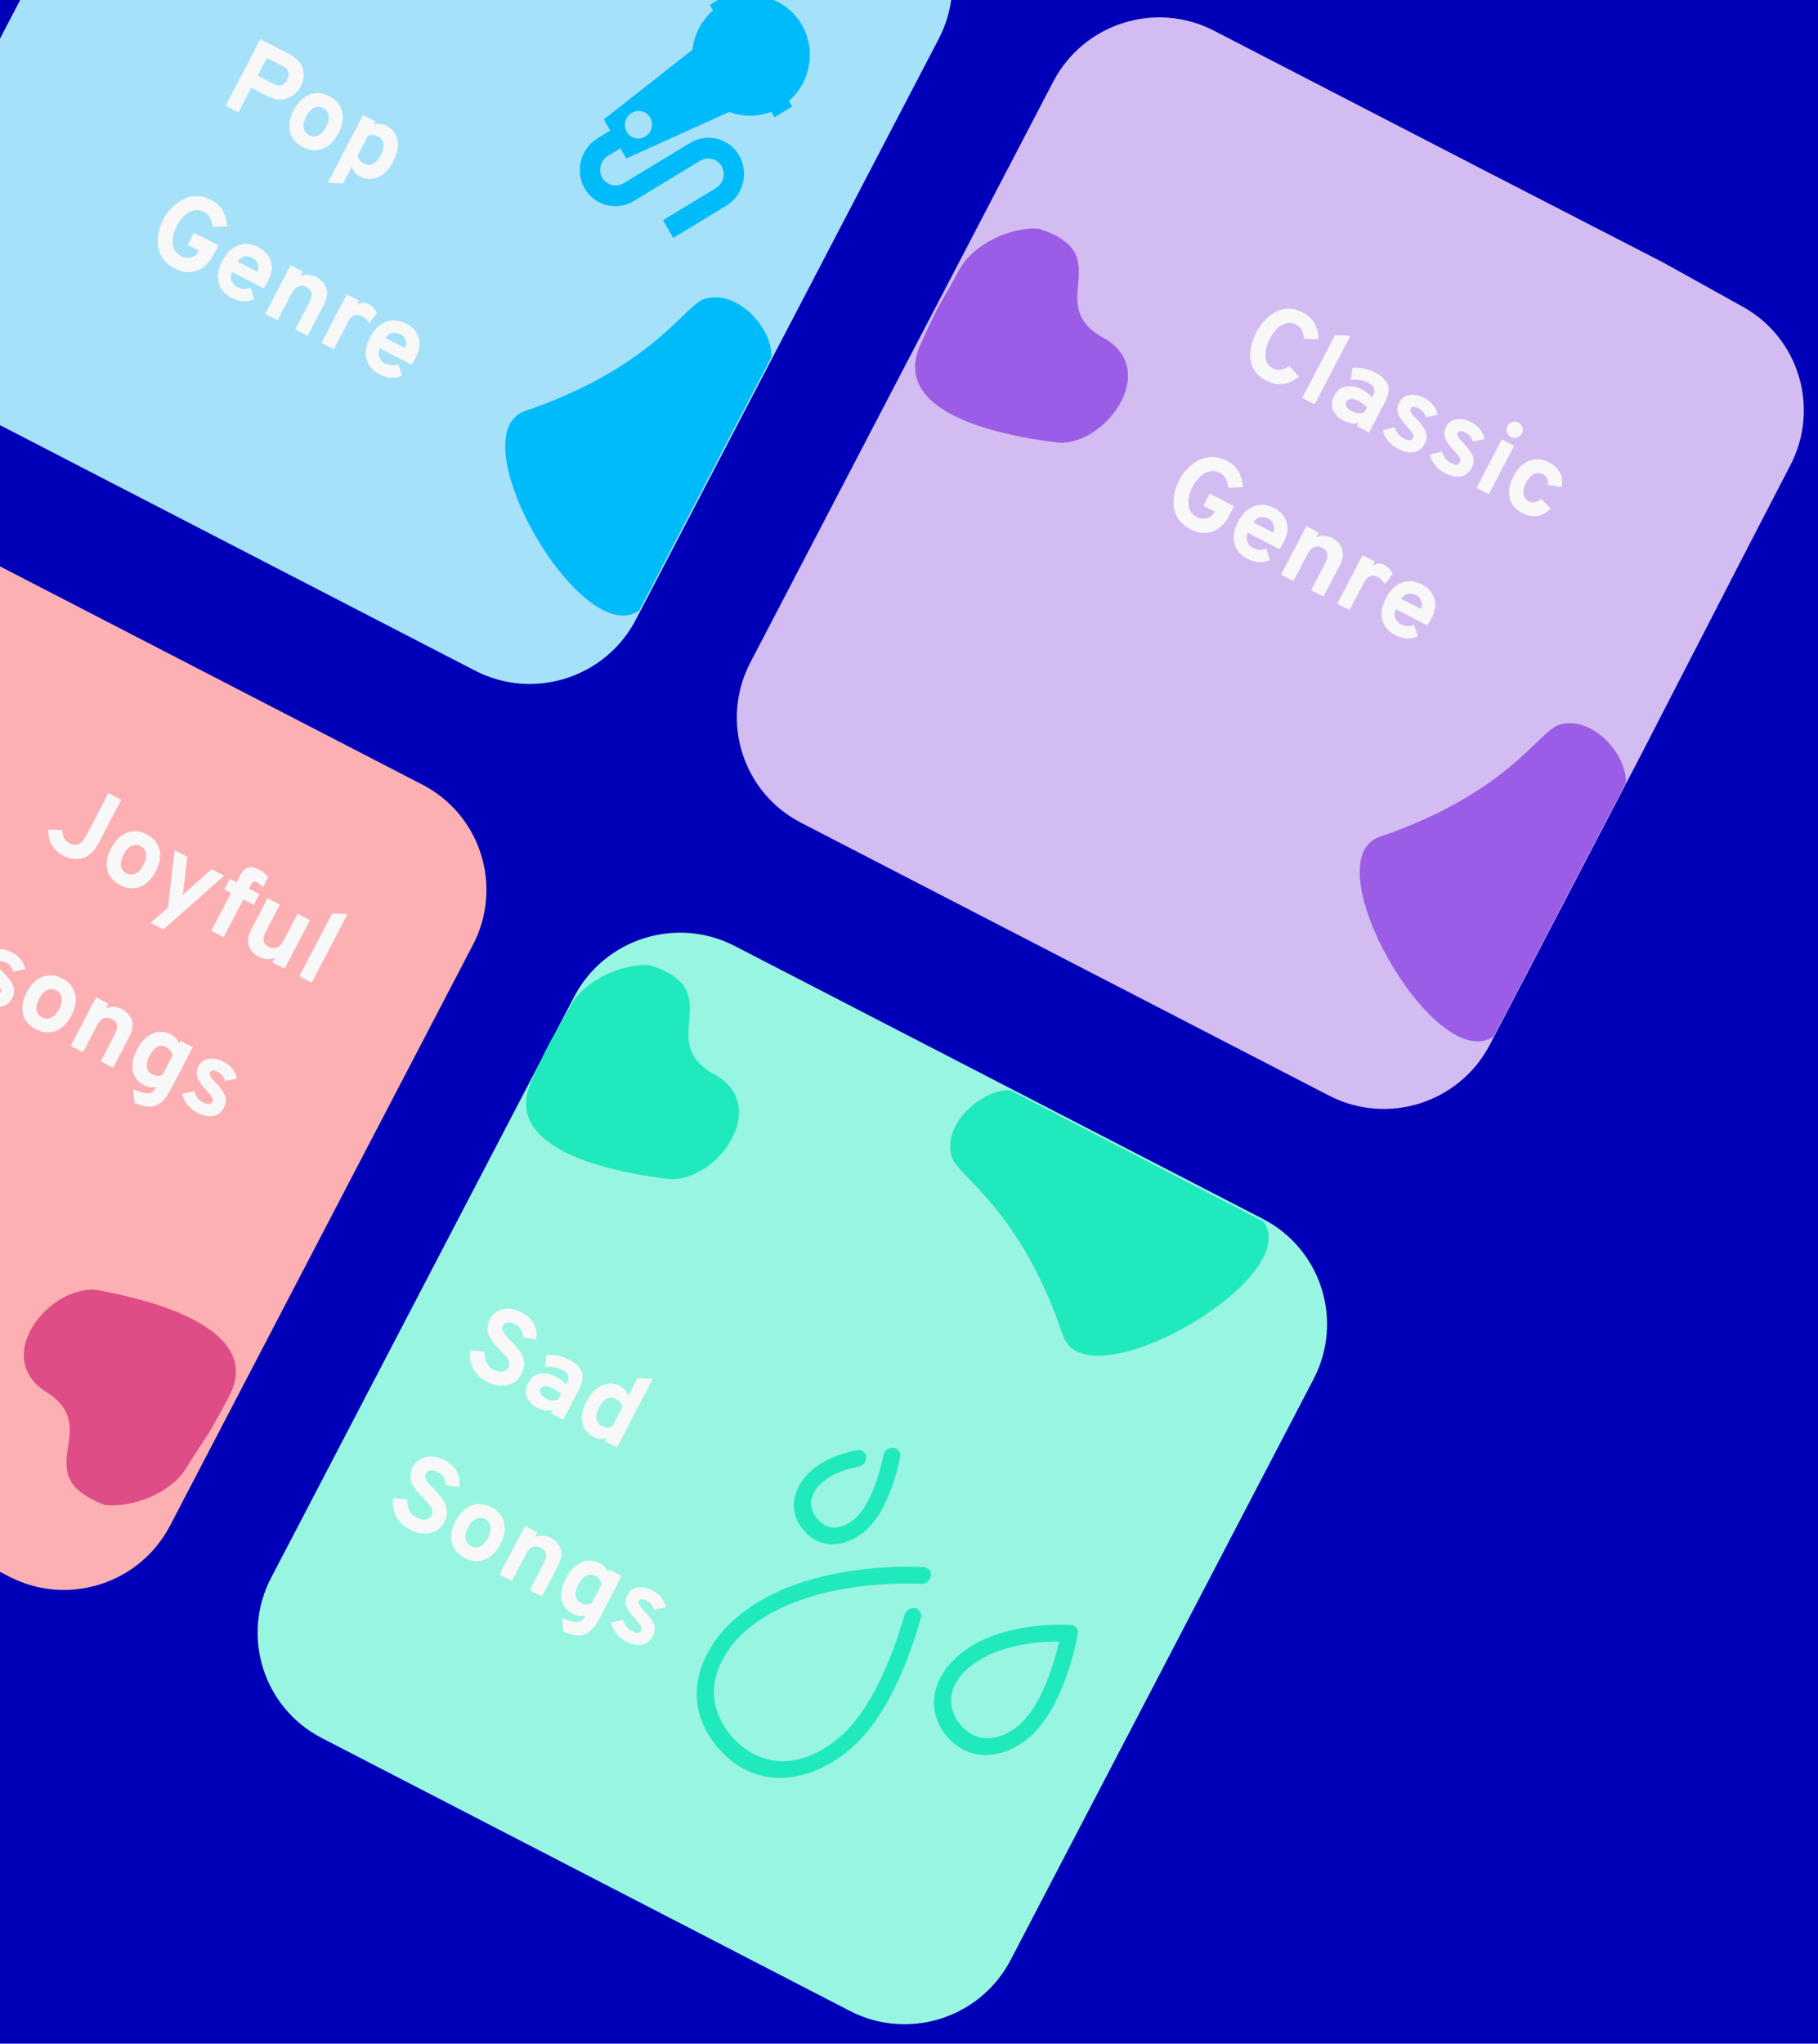 <svg width="210" height="236" viewBox="0 0 210 236" fill="none" xmlns="http://www.w3.org/2000/svg">
<rect width="210" height="236" fill="#E5E5E5"/>
<rect x="-91" y="-84" width="367" height="456" fill="#0000B9"/>
<path d="M102.593 -14.013L41.575 -45.535C34.835 -49.017 26.523 -46.38 23.01 -39.645L-11.977 27.428C-15.491 34.163 -12.876 42.446 -6.136 45.928L54.883 77.45C61.622 80.931 69.934 78.294 73.448 71.559L108.435 4.486C111.949 -2.249 109.333 -10.532 102.593 -14.013Z" fill="#A6E1FA"/>
<path d="M73.829 70.504C67.133 75.173 52.752 50.169 60.678 47.455C75.482 42.387 79.042 35.268 81.362 34.531C85.195 33.315 89.296 38.02 89.097 41.236C87.506 44.284 84.813 49.448 82.894 53.127C79.293 60.03 78.759 61.053 73.829 70.504Z" fill="#00BBF9"/>
<path d="M26.066 12.207L30.074 4.524L33.369 6.226C33.838 6.468 34.208 6.748 34.48 7.065C34.759 7.386 34.936 7.714 35.011 8.051C35.087 8.386 35.1 8.719 35.05 9.046C35 9.373 34.893 9.694 34.729 10.008C34.397 10.645 33.88 11.093 33.178 11.352C32.482 11.616 31.703 11.524 30.839 11.078L29.026 10.142L27.549 12.973L26.066 12.207ZM31.637 9.707C31.982 9.885 32.289 9.919 32.561 9.808C32.836 9.69 33.046 9.492 33.192 9.214C33.332 8.943 33.376 8.664 33.322 8.376C33.268 8.087 33.061 7.851 32.702 7.665L30.824 6.695L29.759 8.737L31.637 9.707ZM37.281 17.179C36.549 17.46 35.783 17.395 34.986 16.982C34.188 16.57 33.693 15.984 33.503 15.227C33.312 14.469 33.456 13.633 33.933 12.719C34.406 11.811 35.011 11.213 35.747 10.924C36.49 10.639 37.258 10.701 38.048 11.11C38.839 11.518 39.328 12.105 39.514 12.87C39.708 13.639 39.568 14.477 39.095 15.385C38.618 16.3 38.013 16.898 37.281 17.179ZM35.701 15.61C36.06 15.795 36.412 15.805 36.758 15.641C37.109 15.469 37.411 15.138 37.667 14.647C37.923 14.157 38.021 13.72 37.961 13.336C37.901 12.952 37.691 12.668 37.333 12.482C36.981 12.3 36.625 12.297 36.264 12.473C35.914 12.645 35.612 12.973 35.361 13.455C35.109 13.939 35.013 14.372 35.073 14.756C35.14 15.144 35.349 15.429 35.701 15.61ZM41.568 20.383C41.055 20.118 40.749 19.732 40.651 19.227L39.632 21.18L37.867 21.09L41.937 13.286L43.365 14.024L43.153 14.43C43.626 14.219 44.121 14.248 44.642 14.516C45.345 14.879 45.769 15.428 45.916 16.163C46.073 16.895 45.909 17.726 45.425 18.655C44.956 19.555 44.367 20.157 43.66 20.46C42.954 20.764 42.256 20.738 41.568 20.383ZM42.064 18.897C42.422 19.082 42.767 19.089 43.099 18.916C43.438 18.748 43.737 18.415 43.997 17.917C44.249 17.434 44.349 17.002 44.295 16.622C44.254 16.238 44.054 15.955 43.695 15.769C43.271 15.55 42.867 15.532 42.483 15.714L41.327 17.931C41.356 18.337 41.602 18.659 42.064 18.897ZM20.201 31.018C19.629 30.723 19.177 30.351 18.845 29.899C18.524 29.446 18.327 28.959 18.255 28.439C18.19 27.922 18.211 27.399 18.321 26.87C18.429 26.341 18.619 25.817 18.89 25.297C19.142 24.815 19.456 24.382 19.831 24C20.211 23.611 20.634 23.291 21.099 23.039C21.573 22.791 22.09 22.663 22.652 22.657C23.224 22.646 23.789 22.784 24.345 23.072C25.026 23.423 25.497 23.857 25.758 24.373C26.03 24.885 26.192 25.475 26.243 26.142L24.547 26.213C24.458 25.35 24.143 24.778 23.601 24.498C23.264 24.324 22.926 24.251 22.586 24.28C22.256 24.305 21.957 24.416 21.688 24.611C21.423 24.799 21.183 25.019 20.968 25.27C20.764 25.517 20.584 25.791 20.427 26.091C20.054 26.808 19.892 27.492 19.945 28.14C19.996 28.79 20.33 29.273 20.945 29.591C21.318 29.784 21.695 29.826 22.078 29.717C22.468 29.611 22.752 29.387 22.932 29.043L22.978 28.955L21.67 28.28L22.403 26.875L25.226 28.333L24.636 29.464C24.14 30.415 23.485 31.019 22.672 31.278C21.859 31.535 21.035 31.449 20.201 31.018ZM26.778 34.416C25.965 33.996 25.46 33.405 25.262 32.643C25.064 31.882 25.206 31.04 25.687 30.118C26.157 29.218 26.763 28.626 27.506 28.341C28.257 28.06 29.035 28.128 29.84 28.544C30.573 28.922 31.052 29.457 31.276 30.149C31.505 30.834 31.393 31.608 30.943 32.471C30.756 32.83 30.594 33.104 30.458 33.294L26.801 31.405C26.647 31.77 26.63 32.115 26.75 32.437C26.881 32.756 27.108 32.998 27.431 33.165C27.928 33.422 28.432 33.436 28.942 33.207L29.356 34.55C28.508 34.911 27.649 34.866 26.778 34.416ZM27.442 30.203L29.737 31.388C29.861 31.043 29.872 30.729 29.77 30.444C29.675 30.163 29.481 29.946 29.188 29.795C28.471 29.424 27.888 29.561 27.442 30.203ZM34.112 38.037L35.716 34.965C35.952 34.511 36.044 34.14 35.989 33.852C35.942 33.568 35.75 33.339 35.414 33.164C34.703 32.798 34.127 33.038 33.684 33.887L32.07 36.982L30.642 36.245L33.567 30.636L34.995 31.374L34.721 31.901C35.308 31.647 35.924 31.686 36.569 32.019C37.125 32.306 37.499 32.723 37.689 33.267C37.89 33.808 37.788 34.465 37.384 35.242L35.54 38.775L34.112 38.037ZM37.131 39.597L40.057 33.989L41.484 34.726L41.227 35.22C41.642 34.905 42.098 34.876 42.596 35.133C43.014 35.349 43.32 35.689 43.516 36.151L42.636 37.356C42.443 36.977 42.16 36.692 41.787 36.499C41.143 36.166 40.61 36.402 40.191 37.207L38.559 40.334L37.131 39.597ZM43.853 43.237C43.041 42.817 42.535 42.226 42.338 41.465C42.14 40.703 42.281 39.861 42.762 38.939C43.232 38.04 43.839 37.447 44.582 37.163C45.333 36.881 46.11 36.949 46.916 37.365C47.649 37.744 48.127 38.278 48.352 38.971C48.58 39.655 48.469 40.429 48.019 41.293C47.832 41.651 47.67 41.926 47.534 42.115L43.877 40.225C43.722 40.593 43.705 40.936 43.825 41.258C43.956 41.576 44.184 41.82 44.506 41.986C45.004 42.244 45.508 42.258 46.017 42.028L46.433 43.371C45.585 43.732 44.724 43.687 43.853 43.237ZM44.517 39.024L46.813 40.21C46.937 39.865 46.947 39.55 46.845 39.266C46.75 38.984 46.556 38.767 46.264 38.617C45.546 38.245 44.963 38.381 44.517 39.024Z" fill="#F8F8F8"/>
<path d="M92.625 2.87C91.681 1.23 90.167 0.145 88.483 -0.284C87.158 -0.621 85.728 -0.55 84.388 -0.025L84.021 -0.661L81.992 0.571L82.359 1.208C81.005 2.387 80.179 4.024 79.982 5.745L69.748 13.793L70.487 15.076L69.043 15.953C68.086 16.534 67.402 17.459 67.118 18.559C66.833 19.658 66.983 20.796 67.539 21.762C68.691 23.762 71.24 24.411 73.222 23.209L80.88 18.559C81.742 18.036 82.852 18.319 83.354 19.189C83.855 20.06 83.562 21.195 82.699 21.719L76.589 25.427L77.769 27.476L83.879 23.767C85.86 22.564 86.535 19.958 85.383 17.958C84.231 15.958 81.681 15.308 79.7 16.512L72.042 21.16C71.18 21.684 70.07 21.401 69.568 20.53C69.327 20.111 69.262 19.616 69.387 19.137C69.511 18.656 69.808 18.253 70.223 18.002L71.667 17.125L72.344 18.299L84.249 12.923C84.495 13.018 84.746 13.1 85.001 13.164C86.327 13.502 87.755 13.43 89.096 12.905L89.464 13.543L91.492 12.311L91.126 11.674C93.61 9.51 94.312 5.802 92.625 2.87ZM74.537 15.77C73.79 16.223 72.832 15.979 72.397 15.225C71.963 14.47 72.216 13.492 72.964 13.039C73.71 12.585 74.668 12.828 75.103 13.583C75.537 14.337 75.284 15.316 74.537 15.77Z" fill="#00BBF9"/>
<path d="M121.66 9.432C125.174 2.697 133.486 0.06 140.225 3.542L170.735 19.303L192.145 30.327L201.328 35.43C207.802 39.027 210.233 47.107 206.823 53.694L201.141 64.671L189.592 87.1L172.099 120.636C168.585 127.371 160.273 130.008 153.533 126.527L92.515 95.004C85.775 91.522 83.159 83.24 86.673 76.506L121.66 9.432Z" fill="#D3BCF1"/>
<path d="M122.362 51.124C114.5 50.2 102.877 47.382 106.332 39.764C108.86 34.19 108.42 35.579 110.784 31.179C112.395 28.183 116.72 26.211 119.942 26.399C129.251 29.349 120.569 35.041 127.248 38.904C134.156 42.472 127.906 51.326 122.362 51.124Z" fill="#9B5DE5"/>
<path d="M172.535 119.684C165.839 124.353 151.458 99.349 159.383 96.635C174.188 91.567 177.747 84.448 180.068 83.711C183.9 82.495 188.002 87.2 187.802 90.416C186.212 93.464 183.519 98.628 181.6 102.307C177.999 109.21 177.465 110.233 172.535 119.684Z" fill="#9B5DE5"/>
<path d="M146.292 43.976C145.714 43.677 145.268 43.302 144.954 42.853C144.644 42.395 144.47 41.91 144.43 41.397C144.395 40.877 144.434 40.363 144.55 39.857C144.673 39.354 144.867 38.85 145.13 38.346C145.374 37.877 145.67 37.454 146.015 37.075C146.366 36.69 146.764 36.361 147.212 36.091C147.664 35.813 148.169 35.666 148.727 35.647C149.288 35.622 149.855 35.756 150.426 36.051C151.114 36.406 151.605 36.874 151.898 37.453C152.198 38.035 152.321 38.618 152.267 39.204L150.623 39.121C150.582 38.701 150.494 38.362 150.358 38.106C150.222 37.85 149.996 37.64 149.682 37.478C149.279 37.27 148.87 37.235 148.454 37.373C148.049 37.508 147.703 37.733 147.417 38.05C147.135 38.359 146.885 38.722 146.668 39.139C146.32 39.805 146.156 40.468 146.174 41.128C146.2 41.791 146.487 42.265 147.036 42.548C147.571 42.825 148.208 42.736 148.947 42.281L150.04 43.501C148.808 44.472 147.559 44.63 146.292 43.976ZM150.426 45.957L154.211 38.703L155.988 38.771L151.854 46.696L150.426 45.957ZM156.742 49.22L156.954 48.815C156.408 48.988 155.831 48.917 155.223 48.603C154.616 48.29 154.202 47.871 153.982 47.349C153.769 46.83 153.817 46.274 154.126 45.682C154.443 45.075 154.899 44.725 155.496 44.634C156.099 44.546 156.709 44.661 157.323 44.978C157.814 45.232 158.196 45.541 158.471 45.906L158.62 45.62C158.929 45.028 158.747 44.557 158.073 44.21C157.458 43.892 156.782 43.779 156.046 43.873L156.208 42.494C157.088 42.391 157.968 42.567 158.846 43.02C159.147 43.176 159.397 43.338 159.598 43.506C159.805 43.679 159.997 43.899 160.173 44.166C160.35 44.434 160.424 44.755 160.395 45.13C160.378 45.503 160.251 45.915 160.014 46.369L158.147 49.946L156.742 49.22ZM156.15 47.493C156.597 47.725 157.069 47.773 157.566 47.64L157.882 47.037C157.639 46.753 157.323 46.511 156.935 46.31C156.613 46.144 156.324 46.065 156.069 46.072C155.818 46.072 155.636 46.183 155.521 46.402C155.426 46.585 155.43 46.773 155.534 46.966C155.645 47.163 155.85 47.339 156.15 47.493ZM161.469 51.83C161.015 51.595 160.63 51.281 160.316 50.886C160.001 50.491 159.814 50.083 159.755 49.663L161.117 49.349C161.31 49.96 161.645 50.388 162.12 50.634C162.685 50.925 163.052 50.906 163.224 50.577C163.304 50.423 163.292 50.259 163.188 50.084C163.095 49.906 162.896 49.646 162.592 49.303C162.04 48.739 161.681 48.243 161.514 47.812C161.352 47.376 161.391 46.927 161.631 46.466C161.887 45.975 162.281 45.691 162.815 45.615C163.351 45.529 163.913 45.638 164.499 45.941C165.348 46.379 165.877 47.034 166.083 47.901L164.721 48.187C164.549 47.699 164.264 47.352 163.869 47.148C163.393 46.903 163.083 46.918 162.938 47.196C162.815 47.43 163.063 47.846 163.681 48.444C164.168 48.938 164.499 49.405 164.676 49.85C164.858 50.288 164.816 50.759 164.553 51.263C164.27 51.804 163.853 52.123 163.302 52.219C162.754 52.308 162.143 52.178 161.469 51.83ZM166.896 54.634C166.442 54.398 166.057 54.084 165.743 53.689C165.428 53.294 165.241 52.887 165.182 52.466L166.544 52.152C166.738 52.764 167.072 53.192 167.548 53.438C168.112 53.729 168.479 53.709 168.651 53.38C168.731 53.227 168.72 53.063 168.615 52.888C168.522 52.71 168.323 52.449 168.019 52.106C167.467 51.543 167.108 51.046 166.942 50.616C166.779 50.18 166.819 49.731 167.059 49.27C167.314 48.779 167.709 48.495 168.242 48.418C168.779 48.333 169.34 48.442 169.926 48.744C170.776 49.183 171.304 49.837 171.51 50.705L170.148 50.991C169.976 50.503 169.692 50.156 169.297 49.952C168.82 49.706 168.51 49.722 168.365 50C168.243 50.234 168.491 50.65 169.108 51.248C169.595 51.741 169.926 52.209 170.103 52.653C170.285 53.091 170.244 53.563 169.98 54.066C169.698 54.608 169.28 54.927 168.729 55.023C168.18 55.111 167.57 54.981 166.896 54.634ZM174.53 50.454C174.303 50.337 174.147 50.154 174.063 49.906C173.99 49.655 174.012 49.416 174.13 49.189C174.249 48.962 174.43 48.81 174.675 48.732C174.921 48.654 175.16 48.675 175.394 48.797C175.629 48.918 175.785 49.101 175.861 49.344C175.942 49.581 175.922 49.817 175.8 50.051C175.678 50.285 175.494 50.441 175.249 50.519C175.004 50.597 174.764 50.575 174.53 50.454ZM170.547 56.352L173.473 50.744L174.9 51.481L171.975 57.09L170.547 56.352ZM175.852 59.26C175.068 58.855 174.581 58.273 174.391 57.516C174.201 56.759 174.344 55.922 174.821 55.007C175.294 54.1 175.899 53.502 176.635 53.214C177.379 52.929 178.138 52.987 178.915 53.388C180.123 54.013 180.616 54.963 180.395 56.243L178.798 55.989C178.867 55.412 178.678 55.008 178.232 54.776C177.888 54.599 177.535 54.598 177.174 54.773C176.82 54.953 176.519 55.281 176.271 55.756C176.023 56.232 175.927 56.665 175.983 57.056C176.043 57.441 176.238 57.718 176.567 57.888C177.057 58.141 177.529 58.041 177.98 57.587L179.129 58.696C178.167 59.703 177.074 59.892 175.852 59.26ZM137.535 61.14C136.963 60.844 136.512 60.471 136.179 60.021C135.858 59.567 135.662 59.08 135.589 58.559C135.524 58.043 135.546 57.52 135.655 56.991C135.763 56.462 135.953 55.938 136.224 55.418C136.476 54.935 136.79 54.503 137.165 54.121C137.545 53.732 137.968 53.412 138.434 53.16C138.907 52.912 139.424 52.785 139.986 52.777C140.558 52.767 141.123 52.906 141.679 53.193C142.36 53.545 142.831 53.978 143.092 54.494C143.364 55.005 143.526 55.596 143.577 56.263L141.881 56.334C141.792 55.471 141.477 54.899 140.935 54.62C140.598 54.446 140.26 54.373 139.919 54.401C139.59 54.426 139.291 54.537 139.022 54.732C138.757 54.92 138.516 55.139 138.301 55.39C138.098 55.639 137.918 55.913 137.762 56.213C137.388 56.93 137.227 57.613 137.278 58.261C137.33 58.911 137.664 59.395 138.278 59.712C138.652 59.905 139.03 59.947 139.412 59.838C139.802 59.733 140.086 59.508 140.265 59.164L140.311 59.077L139.004 58.401L139.737 56.996L142.56 58.454L141.97 59.585C141.474 60.537 140.819 61.141 140.006 61.399C139.193 61.656 138.369 61.57 137.535 61.14ZM144.112 64.537C143.299 64.117 142.794 63.526 142.596 62.764C142.398 62.003 142.54 61.161 143.021 60.239C143.49 59.339 144.097 58.747 144.84 58.462C145.591 58.181 146.369 58.249 147.174 58.664C147.907 59.043 148.385 59.578 148.61 60.271C148.838 60.955 148.727 61.728 148.277 62.593C148.09 62.951 147.929 63.225 147.793 63.415L144.135 61.526C143.981 61.892 143.964 62.236 144.084 62.558C144.215 62.877 144.442 63.119 144.765 63.286C145.262 63.543 145.766 63.557 146.276 63.327L146.691 64.67C145.843 65.032 144.983 64.987 144.112 64.537ZM144.776 60.324L147.071 61.509C147.195 61.164 147.206 60.85 147.104 60.565C147.009 60.284 146.815 60.068 146.522 59.916C145.804 59.545 145.222 59.681 144.776 60.324ZM151.447 68.159L153.05 65.086C153.287 64.632 153.378 64.262 153.323 63.973C153.277 63.689 153.084 63.459 152.748 63.285C152.037 62.919 151.461 63.16 151.018 64.008L149.404 67.104L147.976 66.366L150.901 60.757L152.329 61.495L152.055 62.022C152.642 61.768 153.258 61.807 153.903 62.14C154.459 62.428 154.833 62.844 155.023 63.388C155.224 63.928 155.123 64.587 154.718 65.362L152.874 68.896L151.447 68.159ZM154.465 69.719L157.391 64.11L158.819 64.848L158.561 65.341C158.976 65.026 159.433 64.998 159.931 65.254C160.348 65.471 160.654 65.809 160.85 66.273L159.97 67.477C159.777 67.098 159.494 66.812 159.121 66.62C158.477 66.287 157.945 66.523 157.524 67.328L155.893 70.456L154.465 69.719ZM161.187 73.358C160.375 72.938 159.869 72.347 159.672 71.586C159.474 70.825 159.616 69.983 160.097 69.061C160.566 68.161 161.172 67.568 161.916 67.283C162.667 67.003 163.445 67.07 164.25 67.486C164.982 67.864 165.461 68.4 165.686 69.091C165.914 69.776 165.803 70.55 165.353 71.413C165.166 71.772 165.004 72.047 164.868 72.236L161.21 70.346C161.057 70.713 161.04 71.057 161.16 71.38C161.291 71.698 161.518 71.941 161.84 72.106C162.338 72.364 162.842 72.378 163.352 72.15L163.767 73.493C162.918 73.853 162.059 73.808 161.187 73.358ZM161.851 69.145L164.147 70.331C164.271 69.986 164.281 69.671 164.179 69.386C164.084 69.105 163.891 68.889 163.598 68.737C162.88 68.367 162.298 68.503 161.851 69.145Z" fill="#F8F8F8"/>
<path d="M145.888 140.762L84.87 109.241C78.13 105.758 69.817 108.396 66.305 115.131L31.317 182.204C27.804 188.939 30.42 197.221 37.16 200.703L98.178 232.226C104.917 235.707 113.229 233.07 116.742 226.335L151.73 159.262C155.243 152.527 152.628 144.244 145.888 140.762Z" fill="#98F5E1"/>
<path d="M145.976 141.089C150.622 147.761 125.48 162.147 122.801 154.245C117.797 139.485 110.679 135.945 109.953 133.632C108.754 129.811 113.491 125.711 116.714 125.905C119.762 127.487 124.925 130.166 128.601 132.074C135.504 135.655 136.528 136.186 145.976 141.089Z" fill="#20E9BD"/>
<path d="M56.236 159.56C55.519 159.19 54.994 158.682 54.661 158.036C54.328 157.391 54.224 156.682 54.348 155.909L55.962 156.102C55.939 156.555 56.017 156.968 56.196 157.338C56.375 157.709 56.646 157.989 57.012 158.179C57.393 158.376 57.736 158.449 58.039 158.403C58.35 158.358 58.584 158.186 58.74 157.887C58.821 157.733 58.854 157.578 58.843 157.424C58.83 157.269 58.761 157.098 58.635 156.912C58.509 156.726 58.389 156.573 58.277 156.45C58.176 156.322 58.013 156.145 57.787 155.918C57.534 155.656 57.342 155.455 57.211 155.313C57.088 155.174 56.934 154.97 56.75 154.699C56.567 154.427 56.445 154.188 56.386 153.981C56.33 153.766 56.309 153.513 56.321 153.223C56.344 152.928 56.433 152.635 56.586 152.343C56.898 151.742 57.394 151.362 58.073 151.201C58.755 151.034 59.495 151.156 60.292 151.569C60.952 151.909 61.419 152.36 61.694 152.919C61.976 153.484 62.053 154.066 61.924 154.669L60.366 154.421C60.408 153.755 60.109 153.257 59.472 152.928C59.15 152.761 58.864 152.696 58.611 152.734C58.37 152.768 58.189 152.902 58.067 153.136C57.987 153.29 57.988 153.467 58.069 153.667C58.155 153.859 58.257 154.028 58.377 154.173C58.5 154.311 58.697 154.521 58.97 154.8C59.18 155.021 59.342 155.192 59.454 155.315C59.566 155.438 59.715 155.617 59.899 155.852C60.084 156.087 60.211 156.296 60.282 156.481C60.359 156.671 60.428 156.887 60.487 157.131C60.557 157.371 60.566 157.622 60.513 157.883C60.465 158.136 60.371 158.395 60.234 158.659C59.856 159.382 59.296 159.817 58.55 159.962C57.813 160.11 57.041 159.977 56.236 159.56ZM63.644 163.22L63.856 162.814C63.31 162.987 62.733 162.917 62.125 162.603C61.517 162.289 61.104 161.871 60.883 161.348C60.671 160.829 60.719 160.275 61.028 159.682C61.345 159.074 61.802 158.725 62.397 158.633C63.001 158.546 63.61 158.661 64.226 158.978C64.716 159.232 65.099 159.541 65.373 159.905L65.522 159.621C65.831 159.028 65.649 158.557 64.975 158.209C64.359 157.892 63.684 157.779 62.948 157.873L63.109 156.493C63.99 156.391 64.87 156.567 65.748 157.021C66.048 157.175 66.299 157.337 66.499 157.506C66.707 157.678 66.899 157.898 67.076 158.166C67.251 158.433 67.326 158.754 67.298 159.13C67.279 159.502 67.153 159.914 66.916 160.368L65.05 163.947L63.644 163.22ZM63.053 161.494C63.499 161.725 63.972 161.773 64.468 161.64L64.783 161.036C64.541 160.753 64.226 160.511 63.837 160.31C63.515 160.145 63.226 160.065 62.972 160.072C62.721 160.072 62.538 160.182 62.423 160.402C62.328 160.586 62.331 160.773 62.435 160.966C62.547 161.163 62.753 161.339 63.053 161.494ZM68.557 165.926C67.84 165.555 67.406 165.006 67.256 164.278C67.113 163.554 67.286 162.724 67.775 161.787C68.24 160.895 68.826 160.296 69.533 159.994C70.25 159.685 70.951 159.708 71.631 160.059C72.145 160.324 72.45 160.71 72.548 161.216L73.631 159.142L75.396 159.232L71.262 167.156L69.834 166.419L70.046 166.013C69.618 166.246 69.121 166.218 68.557 165.926ZM69.504 164.674C69.943 164.9 70.347 164.919 70.716 164.729L71.873 162.511C71.805 162.086 71.561 161.764 71.135 161.546C70.777 161.36 70.428 161.351 70.089 161.521C69.761 161.686 69.465 162.02 69.202 162.525C68.947 163.015 68.841 163.449 68.886 163.824C68.939 164.205 69.145 164.487 69.504 164.674ZM47.33 176.633C46.612 176.263 46.087 175.754 45.754 175.109C45.422 174.464 45.318 173.755 45.441 172.984L47.056 173.176C47.034 173.628 47.111 174.04 47.29 174.411C47.469 174.783 47.74 175.062 48.106 175.251C48.487 175.448 48.829 175.523 49.134 175.475C49.445 175.431 49.678 175.26 49.834 174.959C49.915 174.806 49.949 174.652 49.936 174.497C49.924 174.342 49.855 174.172 49.729 173.986C49.603 173.8 49.484 173.645 49.371 173.523C49.271 173.396 49.107 173.218 48.881 172.99C48.627 172.729 48.435 172.528 48.305 172.386C48.182 172.248 48.028 172.043 47.844 171.772C47.66 171.5 47.539 171.261 47.479 171.054C47.425 170.84 47.402 170.587 47.416 170.296C47.438 170.002 47.526 169.709 47.679 169.416C47.992 168.815 48.487 168.435 49.166 168.275C49.848 168.107 50.589 168.229 51.388 168.642C52.047 168.982 52.513 169.432 52.788 169.992C53.07 170.557 53.147 171.139 53.019 171.742L51.46 171.495C51.501 170.828 51.204 170.33 50.566 170.002C50.244 169.835 49.957 169.77 49.705 169.807C49.465 169.841 49.283 169.975 49.161 170.209C49.081 170.362 49.082 170.539 49.164 170.74C49.249 170.932 49.351 171.101 49.471 171.247C49.594 171.385 49.792 171.594 50.064 171.874C50.274 172.094 50.436 172.266 50.548 172.388C50.661 172.511 50.809 172.69 50.993 172.924C51.178 173.159 51.305 173.369 51.376 173.554C51.454 173.743 51.523 173.96 51.581 174.204C51.651 174.444 51.66 174.695 51.607 174.956C51.558 175.21 51.465 175.468 51.328 175.731C50.95 176.456 50.389 176.89 49.645 177.036C48.907 177.183 48.136 177.05 47.33 176.633ZM55.978 180.113C55.247 180.393 54.482 180.328 53.684 179.916C52.886 179.503 52.392 178.919 52.201 178.161C52.01 177.403 52.154 176.566 52.631 175.652C53.104 174.745 53.709 174.147 54.445 173.857C55.188 173.574 55.956 173.635 56.746 174.044C57.538 174.452 58.025 175.039 58.212 175.805C58.406 176.573 58.267 177.412 57.793 178.319C57.316 179.234 56.711 179.831 55.978 180.113ZM54.399 178.544C54.757 178.729 55.11 178.739 55.456 178.575C55.807 178.402 56.109 178.071 56.365 177.58C56.621 177.091 56.719 176.654 56.659 176.269C56.599 175.886 56.389 175.601 56.031 175.416C55.679 175.234 55.323 175.231 54.961 175.407C54.612 175.579 54.31 175.907 54.059 176.389C53.807 176.872 53.711 177.306 53.771 177.69C53.838 178.077 54.048 178.362 54.399 178.544ZM61.18 183.622L62.783 180.549C63.02 180.095 63.111 179.724 63.057 179.436C63.01 179.152 62.818 178.923 62.481 178.748C61.771 178.381 61.194 178.622 60.752 179.471L59.137 182.566L57.71 181.829L60.635 176.22L62.063 176.958L61.788 177.484C62.376 177.231 62.992 177.271 63.637 177.603C64.193 177.891 64.566 178.306 64.756 178.851C64.958 179.391 64.856 180.05 64.451 180.825L62.608 184.359L61.18 183.622ZM65.086 188.426L64.913 186.831C65.72 187.175 66.304 187.336 66.667 187.32C67.033 187.313 67.318 187.113 67.524 186.718L67.604 186.564C67.17 186.702 66.693 186.636 66.173 186.367C65.477 186.009 65.048 185.466 64.887 184.743C64.73 184.01 64.897 183.173 65.389 182.229C65.855 181.337 66.438 180.736 67.138 180.429C67.848 180.118 68.551 180.142 69.247 180.502C69.745 180.759 70.069 181.108 70.221 181.549L70.375 181.252L71.803 181.99L69.272 186.841C68.75 187.843 68.188 188.467 67.585 188.714C66.986 188.971 66.153 188.874 65.086 188.426ZM67.12 185.115C67.551 185.338 67.955 185.357 68.332 185.171L69.488 182.953C69.392 182.513 69.146 182.191 68.75 181.987C68.392 181.801 68.043 181.793 67.704 181.962C67.376 182.127 67.081 182.461 66.818 182.967C66.569 183.442 66.466 183.872 66.508 184.256C66.549 184.639 66.753 184.926 67.12 185.115ZM72.314 189.54C71.861 189.307 71.476 188.992 71.161 188.597C70.847 188.202 70.66 187.795 70.6 187.374L71.963 187.06C72.156 187.67 72.49 188.098 72.966 188.345C73.53 188.636 73.897 188.617 74.07 188.288C74.15 188.134 74.137 187.97 74.033 187.795C73.941 187.618 73.741 187.357 73.438 187.014C72.886 186.45 72.527 185.953 72.36 185.524C72.198 185.087 72.236 184.637 72.477 184.177C72.733 183.687 73.127 183.403 73.66 183.325C74.198 183.24 74.759 183.349 75.345 183.652C76.194 184.09 76.722 184.744 76.929 185.613L75.567 185.899C75.394 185.41 75.11 185.064 74.715 184.859C74.238 184.613 73.929 184.629 73.783 184.907C73.661 185.141 73.909 185.557 74.527 186.155C75.013 186.648 75.345 187.116 75.522 187.561C75.703 187.998 75.662 188.469 75.398 188.975C75.116 189.516 74.7 189.835 74.147 189.93C73.599 190.019 72.988 189.889 72.314 189.54Z" fill="#F8F8F8"/>
<path d="M77.427 136.172C69.564 135.247 57.942 132.43 61.396 124.811C63.924 119.237 63.483 120.625 65.849 116.226C67.46 113.23 71.784 111.258 75.007 111.447C84.315 114.395 75.634 120.087 82.312 123.95C89.221 127.519 82.97 136.373 77.427 136.172Z" fill="#20E9BD"/>
<path d="M105.693 185.719C105.169 185.627 104.623 185.978 104.473 186.503C103.38 190.347 100.945 197.296 96.913 200.664C91.59 205.11 86.975 203.451 84.431 200.417C80.548 195.784 83.059 190.892 86.389 188.109C93.625 182.067 106.25 182.899 106.377 182.908C106.913 182.947 107.426 182.547 107.521 182.014C107.617 181.482 107.26 181.019 106.724 180.98C106.586 180.969 103.303 180.741 99.019 181.311C93.2 182.086 88.55 183.897 85.202 186.694C80.824 190.351 78.4 196.419 82.854 201.733C84.934 204.213 87.599 205.447 90.561 205.3C93.086 205.175 95.763 204.032 98.1 202.081C102.367 198.517 104.954 191.825 106.371 186.839C106.521 186.314 106.217 185.812 105.693 185.719Z" fill="#20E9BD"/>
<path d="M99.875 176.852C101.161 175.778 102.243 173.984 103.091 171.522C103.7 169.753 103.96 168.288 103.971 168.226C104.063 167.693 103.704 167.232 103.167 167.196C102.63 167.159 102.118 167.561 102.025 168.094C101.766 169.577 100.66 173.787 98.688 175.435C98.1 175.926 96.054 177.369 94.373 175.363C93.037 173.769 93.853 172.122 95.062 171.111C96.05 170.286 97.429 169.703 99.16 169.378C99.701 169.276 100.104 168.768 100.055 168.244C100.006 167.72 99.528 167.378 98.985 167.479C96.881 167.874 95.162 168.62 93.875 169.694C92.81 170.585 92.078 171.711 91.815 172.867C91.6 173.816 91.595 175.247 92.797 176.68C94.868 179.152 97.845 178.548 99.875 176.852Z" fill="#20E9BD"/>
<path d="M124.501 188.681C124.594 188.15 124.237 187.689 123.703 187.651C123.621 187.644 121.659 187.508 119.112 187.847C115.623 188.312 112.827 189.405 110.8 191.098C109.363 192.298 108.378 193.812 108.026 195.361C107.613 197.173 108.071 198.935 109.346 200.459C112.122 203.77 116.111 202.957 118.835 200.683C122.966 197.232 124.44 189.028 124.501 188.681ZM110.923 199.142C109.555 197.51 109.116 194.912 111.987 192.514C115.156 189.868 120.206 189.559 122.345 189.555C121.839 191.754 120.392 196.974 117.647 199.266C115.766 200.838 113.01 201.631 110.923 199.142Z" fill="#20E9BD"/>
<path d="M48.787 90.608L-12.231 59.086C-18.971 55.605 -27.283 58.242 -30.796 64.977L-65.784 132.05C-69.297 138.784 -66.682 147.068 -59.942 150.548L1.077 182.071C7.817 185.553 16.128 182.916 19.642 176.181L54.629 109.108C58.142 102.372 55.527 94.09 48.787 90.608Z" fill="#FCB0B4"/>
<path d="M11.139 148.956C18.932 150.353 30.363 153.867 26.455 161.263C23.596 166.674 24.119 165.315 21.493 169.563C19.704 172.456 15.269 174.165 12.063 173.782C2.949 170.277 11.959 165.119 5.525 160.86C-1.155 156.88 5.618 148.421 11.139 148.956Z" fill="#DE4D86"/>
<path d="M7.289 98.811C6.733 98.524 6.3 98.114 5.992 97.584C5.687 97.045 5.553 96.447 5.59 95.788L7.2 95.854C7.207 96.59 7.484 97.101 8.033 97.385C8.802 97.782 9.448 97.479 9.971 96.476L12.518 91.593L14.001 92.358L11.385 97.374C11.114 97.894 10.797 98.306 10.434 98.611C10.081 98.912 9.718 99.091 9.344 99.149C8.97 99.206 8.612 99.207 8.27 99.151C7.938 99.091 7.611 98.978 7.289 98.811ZM16.18 102.415C15.447 102.696 14.682 102.63 13.884 102.219C13.086 101.806 12.591 101.221 12.402 100.462C12.211 99.705 12.354 98.869 12.831 97.954C13.304 97.046 13.909 96.45 14.645 96.16C15.389 95.876 16.156 95.937 16.947 96.347C17.737 96.756 18.227 97.341 18.413 98.107C18.606 98.875 18.466 99.714 17.994 100.621C17.516 101.536 16.911 102.133 16.18 102.415ZM14.599 100.847C14.959 101.032 15.311 101.042 15.656 100.877C16.008 100.705 16.31 100.374 16.566 99.883C16.822 99.394 16.919 98.957 16.859 98.572C16.799 98.188 16.589 97.904 16.231 97.718C15.88 97.537 15.523 97.533 15.162 97.71C14.812 97.881 14.511 98.21 14.259 98.692C14.007 99.175 13.912 99.609 13.971 99.993C14.039 100.38 14.247 100.665 14.599 100.847ZM17.395 106.568L19.402 104.805L20.179 98.183L21.64 98.938L21.181 102.811C21.163 103.005 21.128 103.207 21.076 103.412C21.122 103.362 21.267 103.218 21.511 102.981L24.43 100.38L25.891 101.134L18.878 107.334L17.395 106.568ZM28.108 103.868L25.834 108.225L24.407 107.487L26.68 103.13L25.9 102.727L26.553 101.476L27.333 101.879L27.779 101.023C28.249 100.122 28.945 99.912 29.867 100.388C30.344 100.633 30.713 100.941 30.976 101.309L30.369 102.473C30.12 102.185 29.884 101.985 29.665 101.872C29.394 101.732 29.192 101.79 29.058 102.046L28.761 102.617L29.969 103.241L29.316 104.492L28.108 103.868ZM31.451 111.127L31.726 110.599C31.146 110.857 30.529 110.817 29.878 110.481C29.329 110.197 28.956 109.781 28.757 109.233C28.559 108.685 28.662 108.027 29.062 107.259L30.905 103.725L32.334 104.463L30.731 107.535C30.497 107.982 30.402 108.351 30.446 108.642C30.5 108.931 30.695 109.162 31.033 109.335C31.742 109.702 32.319 109.462 32.762 108.613L34.377 105.518L35.805 106.256L32.879 111.864L31.451 111.127ZM34.579 112.742L38.364 105.488L40.141 105.556L36.007 113.48L34.579 112.742ZM-1.683 115.851C-2.136 115.616 -2.521 115.301 -2.835 114.907C-3.15 114.512 -3.337 114.104 -3.397 113.683L-2.034 113.371C-1.841 113.981 -1.507 114.409 -1.031 114.655C-0.467 114.946 -0.099 114.926 0.073 114.597C0.152 114.444 0.14 114.28 0.037 114.105C-0.056 113.927 -0.255 113.667 -0.56 113.324C-1.111 112.759 -1.47 112.263 -1.637 111.833C-1.8 111.396 -1.76 110.948 -1.52 110.486C-1.264 109.996 -0.87 109.712 -0.337 109.635C0.2 109.55 0.762 109.659 1.348 109.961C2.197 110.401 2.725 111.054 2.931 111.922L1.57 112.208C1.397 111.72 1.113 111.374 0.717 111.169C0.242 110.923 -0.069 110.939 -0.213 111.217C-0.336 111.451 -0.089 111.867 0.53 112.464C1.016 112.959 1.347 113.426 1.525 113.871C1.706 114.308 1.665 114.779 1.401 115.284C1.118 115.825 0.702 116.144 0.15 116.24C-0.397 116.328 -1.009 116.199 -1.683 115.851ZM6.437 119.056C5.705 119.337 4.939 119.272 4.141 118.86C3.344 118.447 2.849 117.862 2.658 117.104C2.468 116.346 2.612 115.51 3.089 114.595C3.562 113.687 4.167 113.091 4.903 112.801C5.646 112.517 6.413 112.578 7.204 112.987C7.995 113.396 8.483 113.983 8.67 114.748C8.864 115.516 8.724 116.355 8.251 117.263C7.774 118.177 7.169 118.774 6.437 119.056ZM4.857 117.487C5.215 117.673 5.568 117.683 5.915 117.518C6.264 117.346 6.567 117.015 6.823 116.524C7.08 116.034 7.177 115.597 7.117 115.213C7.057 114.828 6.847 114.545 6.488 114.359C6.137 114.178 5.78 114.175 5.42 114.35C5.069 114.522 4.768 114.849 4.517 115.333C4.265 115.816 4.169 116.25 4.228 116.633C4.296 117.021 4.505 117.305 4.857 117.487ZM11.637 122.565L13.241 119.491C13.477 119.038 13.569 118.667 13.515 118.379C13.468 118.094 13.276 117.866 12.939 117.691C12.229 117.325 11.652 117.566 11.21 118.415L9.595 121.509L8.168 120.772L11.094 115.164L12.521 115.901L12.246 116.428C12.834 116.175 13.45 116.215 14.095 116.547C14.651 116.834 15.024 117.25 15.214 117.794C15.415 118.335 15.313 118.992 14.909 119.768L13.066 123.303L11.637 122.565ZM15.544 127.369L15.371 125.775C16.177 126.117 16.762 126.28 17.125 126.262C17.49 126.257 17.776 126.056 17.982 125.661L18.062 125.508C17.628 125.646 17.151 125.58 16.631 125.311C15.935 124.952 15.506 124.41 15.345 123.686C15.188 122.954 15.355 122.117 15.847 121.173C16.314 120.28 16.896 119.68 17.595 119.372C18.306 119.062 19.009 119.086 19.705 119.444C20.202 119.703 20.527 120.051 20.678 120.492L20.833 120.195L22.261 120.932L19.73 125.784C19.208 126.787 18.645 127.41 18.042 127.657C17.443 127.915 16.611 127.818 15.544 127.369ZM17.577 124.058C18.009 124.281 18.413 124.301 18.79 124.114L19.946 121.896C19.85 121.457 19.605 121.135 19.209 120.931C18.85 120.745 18.501 120.736 18.162 120.905C17.834 121.071 17.539 121.405 17.276 121.911C17.027 122.385 16.924 122.816 16.966 123.199C17.007 123.583 17.211 123.87 17.577 124.058ZM22.772 128.484C22.318 128.249 21.933 127.935 21.62 127.54C21.305 127.145 21.117 126.738 21.059 126.317L22.421 126.004C22.614 126.614 22.948 127.042 23.424 127.288C23.988 127.58 24.355 127.56 24.527 127.231C24.608 127.078 24.596 126.913 24.491 126.739C24.398 126.56 24.199 126.3 23.895 125.957C23.343 125.393 22.984 124.897 22.818 124.468C22.656 124.03 22.694 123.581 22.936 123.121C23.19 122.629 23.585 122.346 24.119 122.269C24.655 122.183 25.216 122.293 25.802 122.595C26.652 123.034 27.18 123.688 27.386 124.556L26.024 124.842C25.852 124.353 25.569 124.007 25.173 123.802C24.696 123.557 24.386 123.573 24.241 123.85C24.119 124.084 24.367 124.5 24.985 125.099C25.471 125.592 25.803 126.06 25.98 126.504C26.16 126.942 26.12 127.413 25.857 127.917C25.574 128.459 25.156 128.778 24.605 128.874C24.057 128.962 23.447 128.832 22.772 128.484Z" fill="#F8F8F8"/>
</svg>
